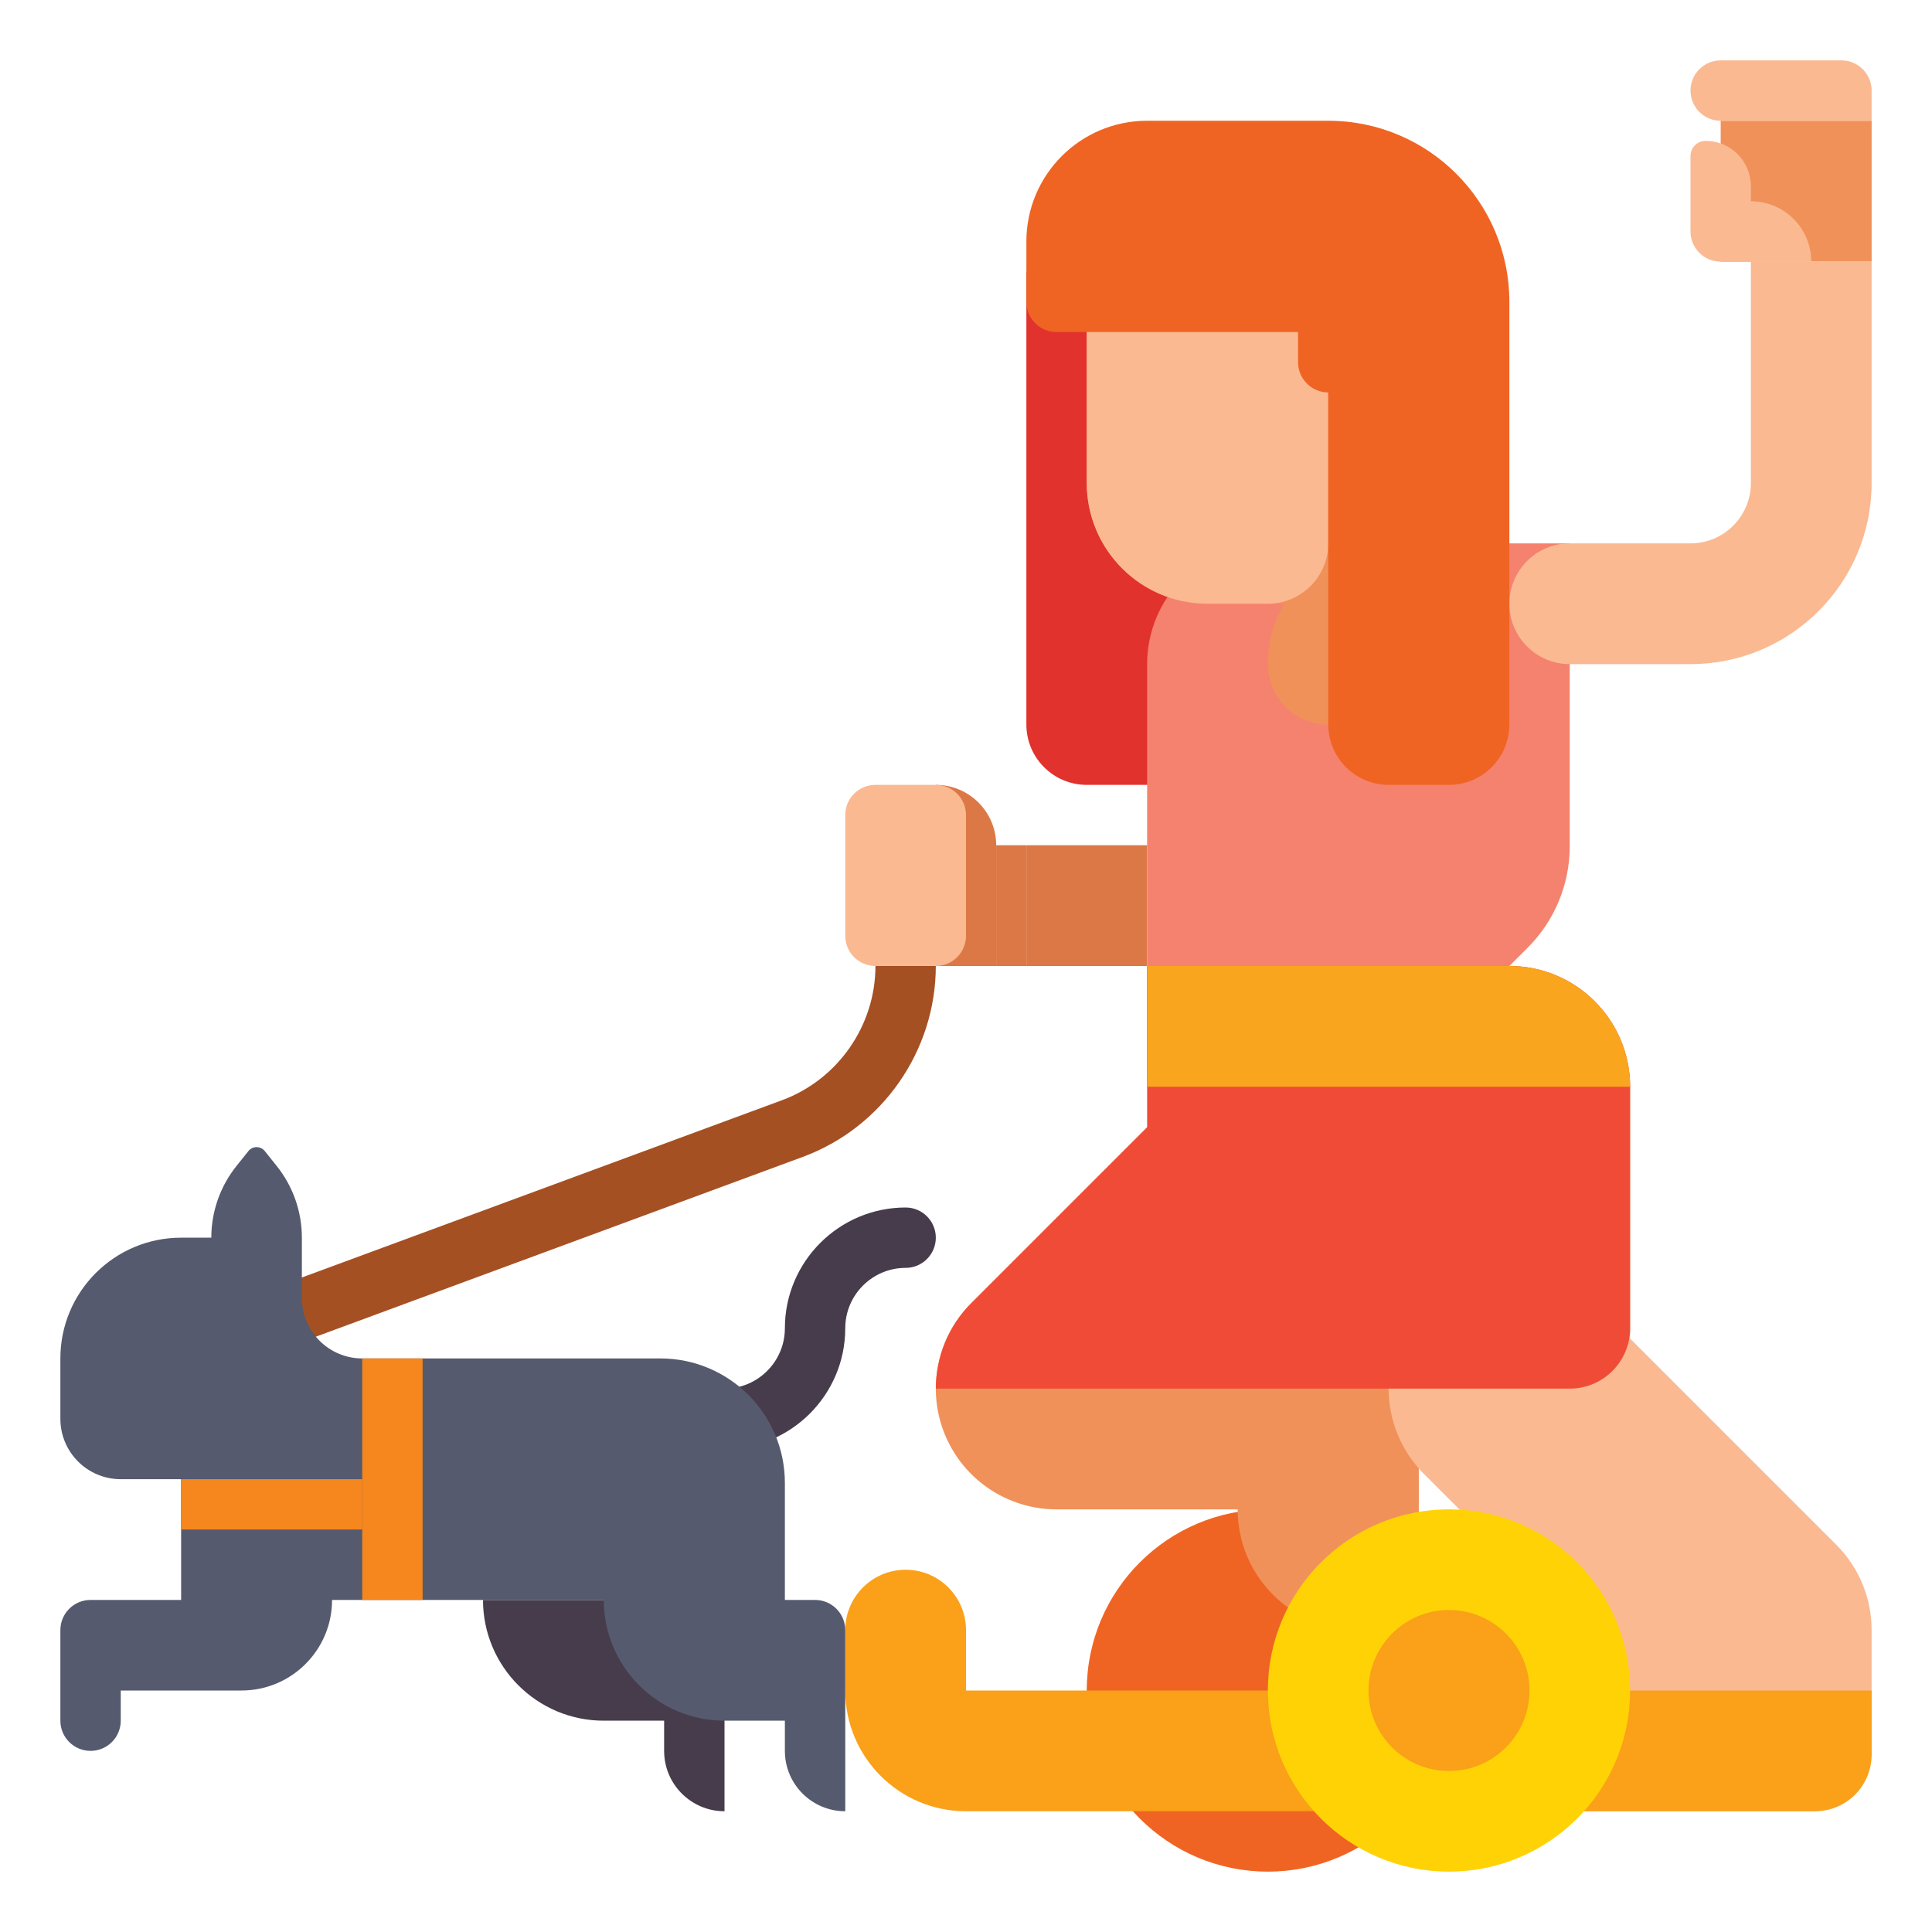 <?xml version="1.0" encoding="utf-8"?>
<!-- Generator: Adobe Illustrator 24.0.0, SVG Export Plug-In . SVG Version: 6.00 Build 0)  -->
<svg version="1.1" id="Layer_1" xmlns="http://www.w3.org/2000/svg" xmlns:xlink="http://www.w3.org/1999/xlink" x="0px" y="0px"
	 viewBox="0 0 512 512" enable-background="new 0 0 512 512" xml:space="preserve">
<g>
	<g>
		<path fill="#A55023" d="M66.667,360.002c-3.254,0-6.313-2-7.506-5.23c-1.53-4.146,0.589-8.746,4.734-10.276l143.314-52.916
			C222.038,286.104,232,271.806,232,256c0-4.418,3.582-8,8-8s8,3.582,8,8c0,22.474-14.165,42.804-35.248,50.589L69.438,359.505
			C68.524,359.842,67.588,360.002,66.667,360.002z"/>
	</g>
	<g>
		<path fill="#463C4B" d="M192,384c-4.418,0-8-3.582-8-8s3.582-8,8-8c8.822,0,16-7.178,16-16c0-17.645,14.355-32,32-32
			c4.418,0,8,3.582,8,8s-3.582,8-8,8c-8.822,0-16,7.178-16,16C224,369.645,209.645,384,192,384z"/>
	</g>
	<g>
		<path fill="#463C4B" d="M184,424h-56c0,17.673,14.327,32,32,32h16v8c0,8.837,7.163,16,16,16v-48C192,427.582,188.418,424,184,424z
			"/>
	</g>
	<g>
		<circle fill="#F06423" cx="336" cy="448" r="48"/>
	</g>
	<g>
		<path fill="#E1322D" d="M314.667,208H288c-8.837,0-16-7.163-16-16V72h42.667V208z"/>
	</g>
	<g>
		<rect x="272" y="224" fill="#DC7846" width="32" height="32"/>
	</g>
	<g>
		<rect x="264" y="224" fill="#DC7846" width="8" height="32"/>
	</g>
	<g>
		<path fill="#DC7846" d="M248,208L248,208c8.837,0,16,7.163,16,16v32h-16V208z"/>
	</g>
	<g>
		<path fill="#FAB991" d="M232,208h16c4.418,0,8,3.582,8,8v32c0,4.418-3.582,8-8,8h-16c-4.418,0-8-3.582-8-8v-32
			C224,211.582,227.582,208,232,208z"/>
	</g>
	<g>
		<path fill="#F0915A" d="M360,336h-2.745l9.372-9.372c12.497-12.497,12.497-32.759,0-45.255c-12.497-12.497-32.758-12.497-45.255,0
			l-64,64c-9.152,9.151-11.89,22.915-6.937,34.873C255.389,392.204,267.057,400,280,400h48c0,17.673,14.327,32,32,32h0
			c8.837,0,16-7.163,16-16v-64C376,343.163,368.837,336,360,336z"/>
	</g>
	<g>
		<path fill="#FAB991" d="M496,432c0-8.189-3.124-16.379-9.373-22.627L432,354.745V288c0-17.673-14.327-32-32-32s-32,14.327-32,32
			v80c0,8.487,3.371,16.626,9.373,22.627L418.746,432H416c-17.673,0-32,14.327-32,32l0,0c0,8.837,7.163,16,16,16h80
			c8.837,0,16-7.163,16-16L496,432L496,432z"/>
	</g>
	<g>
		<path fill="#F5826E" d="M416,288H304V176c0-17.673,14.327-32,32-32h80v80.26c0,10.078-4.004,19.744-11.13,26.87L400,256h0l0,0
			c8.837,0,16,7.163,16,16V288z"/>
	</g>
	<g>
		<path fill="#F0915A" d="M352,192L352,192c8.837,0,16-7.163,16-16v0c0-17.673,14.327-32,32-32h0h-32c-17.673,0-32,14.327-32,32v0
			C336,184.837,343.163,192,352,192z"/>
	</g>
	<g>
		<rect x="456" y="32" fill="#F0915A" width="40" height="37.333"/>
	</g>
	<g>
		<path fill="#FAB991" d="M464,69.333V128c0,8.837-7.163,16-16,16h-32c-8.837,0-16,7.163-16,16v0c0,8.837,7.163,16,16,16h32
			c26.51,0,48-21.49,48-48V69.333H464z"/>
	</g>
	<g>
		<path fill="#FAB991" d="M448,61.333v-20c0-2.209,1.791-4,4-4h0c6.627,0,12,5.373,12,12v4c8.837,0,16,7.164,16,16h-24
			C451.582,69.333,448,65.752,448,61.333z"/>
	</g>
	<g>
		<path fill="#FAB991" d="M456,16h32c4.418,0,8,3.582,8,8v8h-40c-4.418,0-8-3.582-8-8v0C448,19.582,451.582,16,456,16z"/>
	</g>
	<g>
		<path fill="#F0915A" d="M320,160h40c8.837,0,16-7.163,16-16V72c0-13.255-10.745-24-24-24h-40c-13.255,0-24,10.745-24,24v56
			C288,145.673,302.327,160,320,160z"/>
	</g>
	<g>
		<path fill="#FAB991" d="M336,160h-16c-17.673,0-32-14.327-32-32V72c0-13.255,10.745-24,24-24h16c13.255,0,24,10.745,24,24v72
			C352,152.837,344.837,160,336,160z"/>
	</g>
	<g>
		<path fill="#F04B37" d="M400,256h-96v42.746l-46.627,46.627c-6.12,6.119-9.354,14.302-9.355,22.627H416c8.836,0,16-7.164,16-16
			v-64C432,270.327,417.673,256,400,256z"/>
	</g>
	<g>
		<path fill="#FAA51E" d="M400,256h-96v32h128v0C432,270.327,417.673,256,400,256z"/>
	</g>
	<g>
		<path fill="#F06423" d="M280,88h64v8c0,4.418,3.582,8,8,8l0,0v88c0,8.837,7.163,16,16,16h16c8.837,0,16-7.163,16-16V80
			c0-26.51-21.49-48-48-48h-48c-17.673,0-32,14.327-32,32v16C272,84.418,275.582,88,280,88z"/>
	</g>
	<g>
		<path fill="#FAA019" d="M256,448v-16c0-8.837-7.163-16-16-16h0c-8.837,0-16,7.163-16,16v16c0,17.673,14.327,32,32,32h225
			c8.284,0,15-6.716,15-15v-17H256z"/>
	</g>
	<g>
		<circle fill="#FFD205" cx="384" cy="448" r="48"/>
	</g>
	<g>
		<circle fill="#FAA019" cx="384" cy="448" r="21.333"/>
	</g>
	<g>
		<path fill="#555A6E" d="M216,424h-8v-31c0-18.226-14.775-33-33-33H96c-8.837,0-16-7.163-16-16v-16
			c0-6.905-2.35-13.604-6.663-18.996l-3.17-3.963C69.64,304.383,68.843,304,68,304s-1.64,0.383-2.166,1.041l-3.17,3.963
			C58.35,314.396,56,321.095,56,328h-8c-17.673,0-32,14.327-32,32v16c0,8.837,7.163,16,16,16h16v32H24c-4.418,0-8,3.582-8,8v24
			c0,4.418,3.582,8,8,8s8-3.582,8-8v-8h32c13.255,0,24-10.745,24-24h72c0,17.673,14.327,32,32,32h16v8c0,8.837,7.163,16,16,16v-48
			C224,427.582,220.418,424,216,424z"/>
	</g>
	<g>
		<rect x="96" y="360" fill="#F5871E" width="16" height="64"/>
	</g>
	<g>
		<rect x="48" y="392" fill="#F5871E" width="48" height="13.333"/>
	</g>
</g>
</svg>
